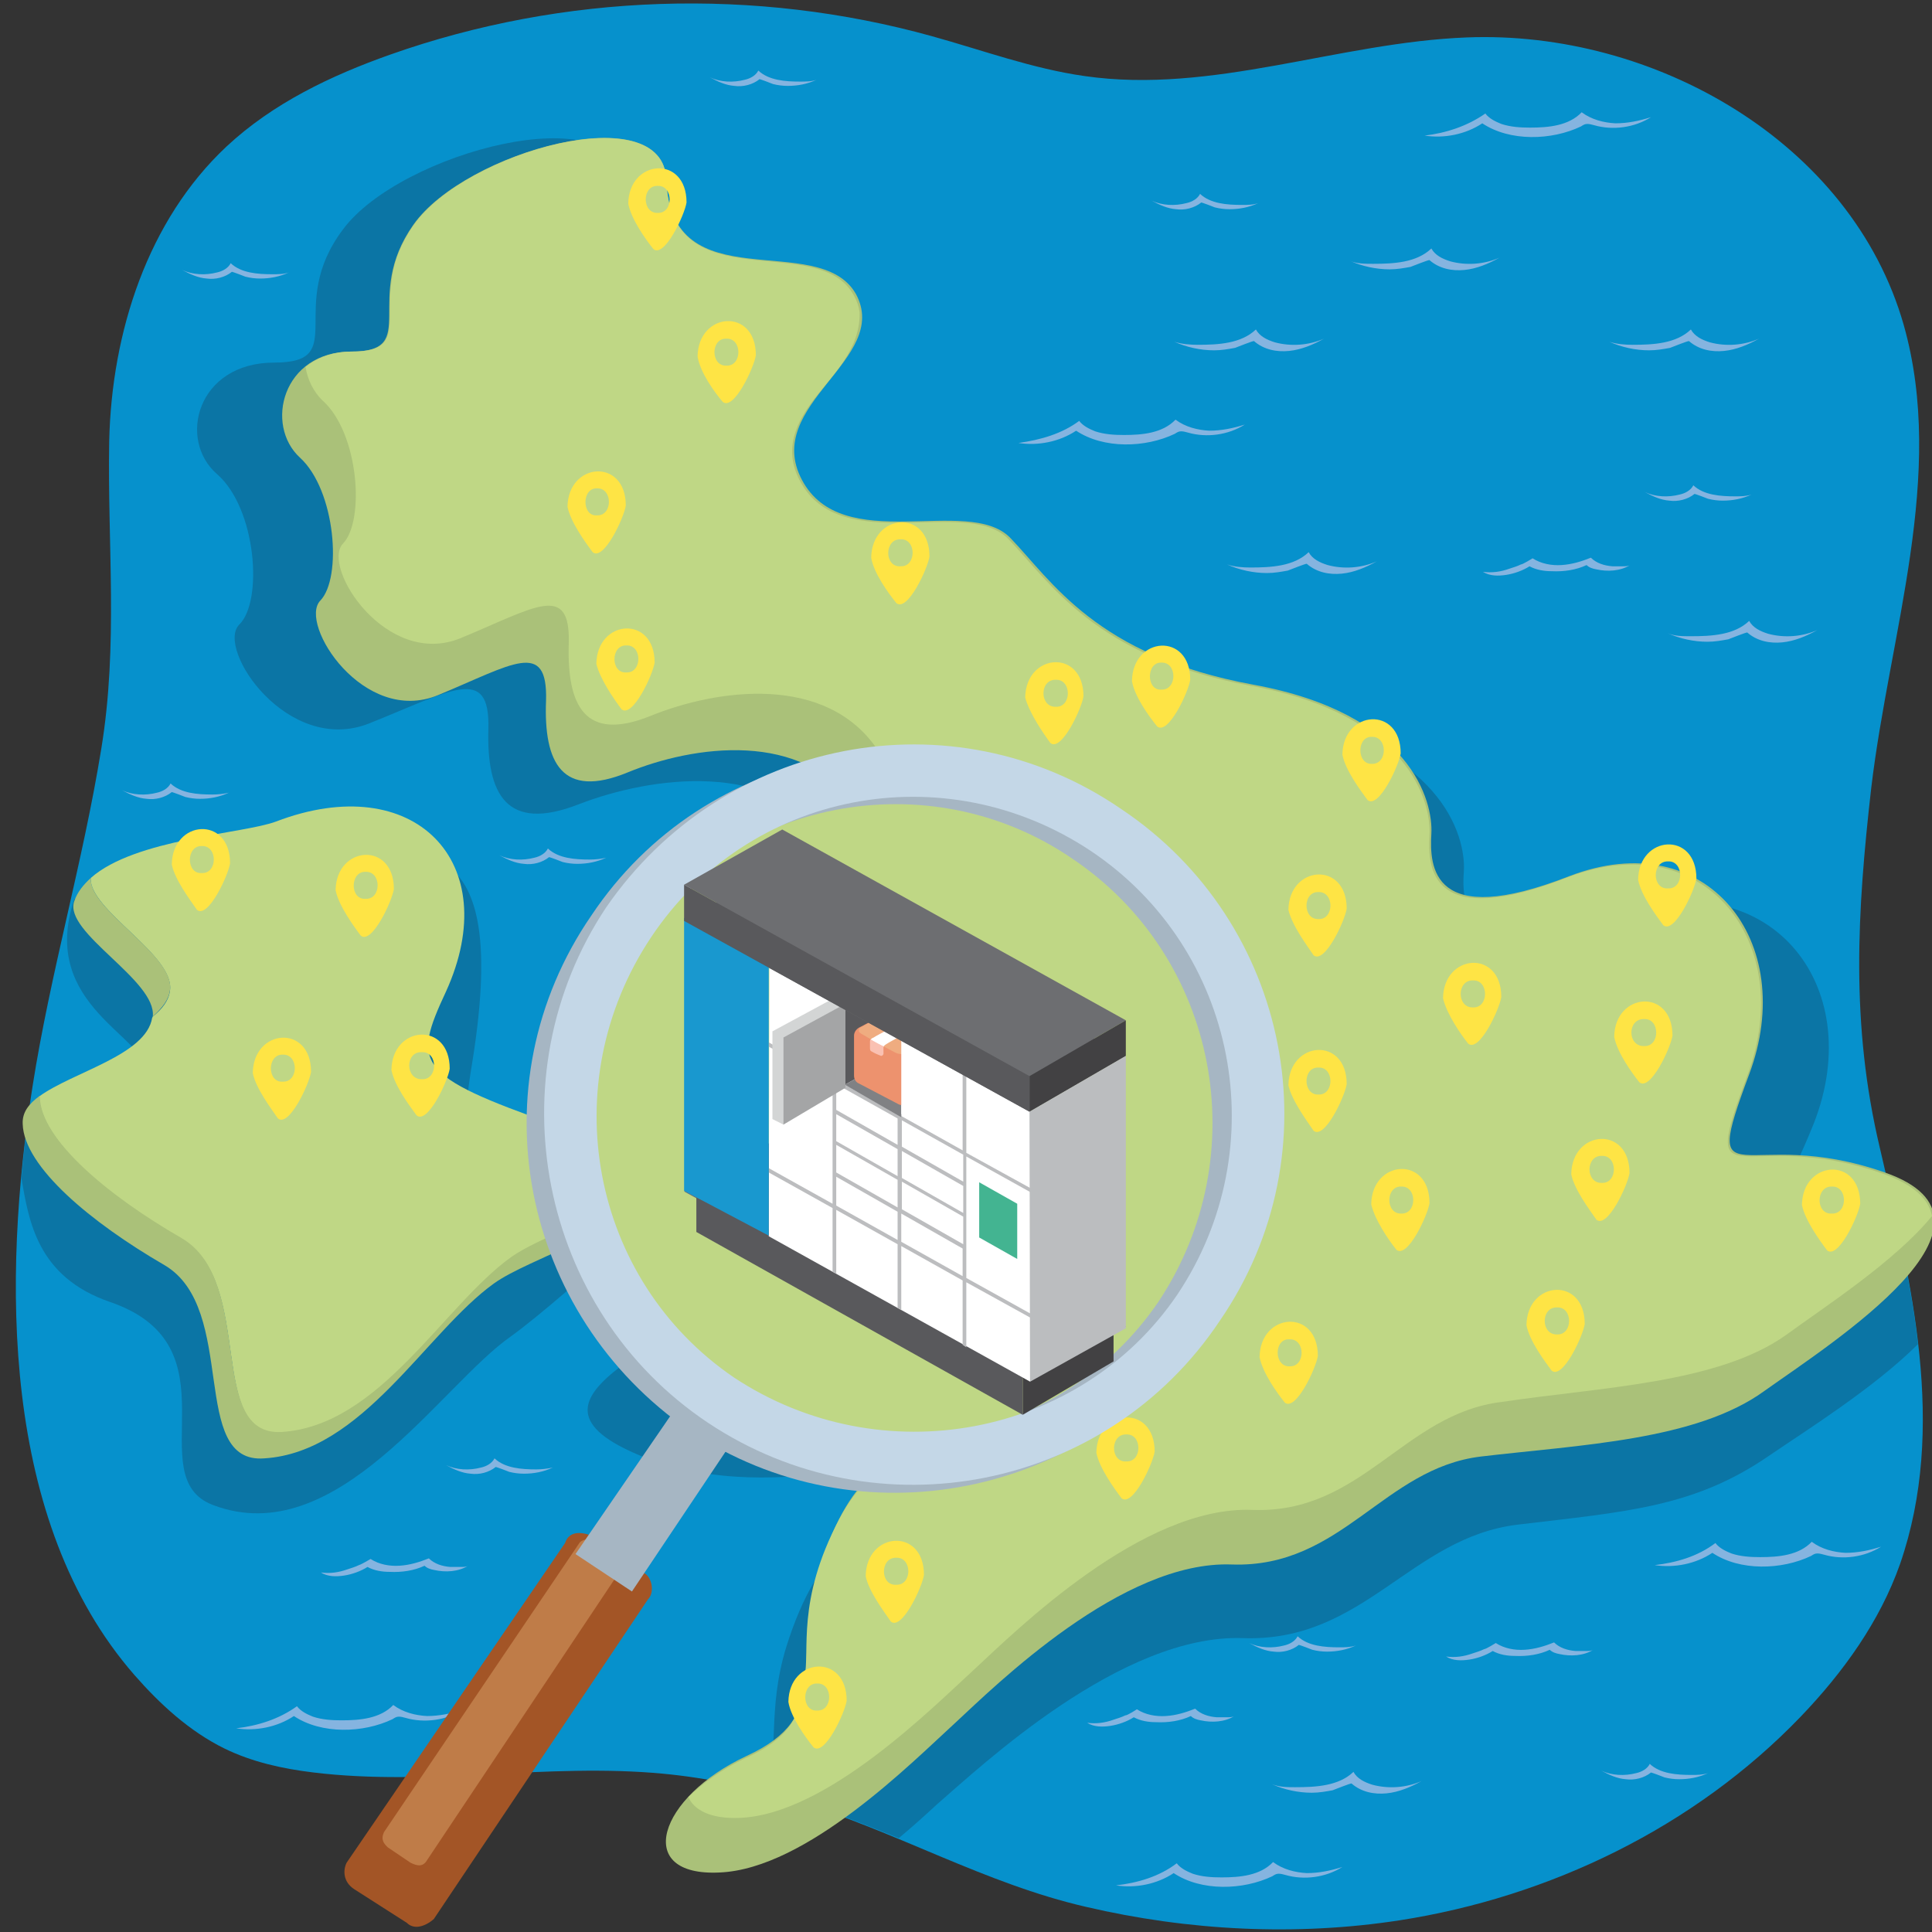 <?xml version="1.0" encoding="utf-8"?>
<!-- Generator: Adobe Illustrator 25.2.2, SVG Export Plug-In . SVG Version: 6.00 Build 0)  -->
<svg version="1.1" id="Layer_1" xmlns="http://www.w3.org/2000/svg" xmlns:xlink="http://www.w3.org/1999/xlink" x="0px" y="0px"
	 viewBox="0 0 314.9 314.9" style="enable-background:new 0 0 314.9 314.9;" xml:space="preserve">
<rect x="0" y="0" width="314.9" height="314.9" fill="#333333" stroke="none"/>
<style type="text/css">
	.st0{fill:#0691CC;}
	.st1{fill:#0B75A5;}
	.st2{fill:#AAC179;}
	.st3{fill:#BFD785;}
	.st4{fill:#85B4E0;}
	.st5{fill:#FEE445;}
	.st6{fill:#A35526;}
	.st7{fill:#BF7C48;}
	.st8{fill:#A6B6C3;}
	.st9{fill:#C4D7E7;}
	.st10{fill:#6D6E71;}
	.st11{fill:#424143;}
	.st12{fill:#59595C;}
	.st13{fill:#FFFFFF;}
	.st14{fill:#BCBDBF;}
	.st15{fill:#43B491;}
	.st16{fill:#808184;}
	.st17{fill:#D3D5D5;}
	.st18{fill:#A4A5A6;}
	.st19{fill:#ED926E;}
	.st20{fill:#EFAC80;}
	.st21{fill:none;}
	.st22{fill:#FCD8CD;}
	.st23{fill:#F0A983;}
	.st24{fill:#F09983;}
	.st25{fill:#FAC1B2;}
	.st26{fill:#EB846D;}
	.st27{fill:#BBBDBF;}
	.st28{fill:#1998CF;}
</style>
<path class="st0" d="M305,128.4c3-25.2,12.2-51,5.3-75.4c-8.5-29.9-40.8-48.1-71.2-46.9c-20.9,0.8-41.5,9.3-62.3,6.3
	c-8.5-1.2-16.6-4.2-24.9-6.5c-28.8-8-60-7-88.3,3c-9.6,3.4-19.1,7.9-26.7,15c-12.8,12-18.7,30.2-19.1,48
	c-0.3,16.9,1.5,33.2-1.3,50.2c-3,18.5-8.3,36.5-11.2,55C0.4,208.3,0.1,248,21.9,273c4.2,4.8,9,9.2,14.7,12c4.5,2.2,9.5,3.3,14.5,3.9
	c18.9,2.3,38-1.6,57,0.2c7.4,0.7,14.7,2.3,21.8,4.5c16.2,4.9,30.6,13.4,47.1,17.2c16.7,3.9,34.2,4.8,51.1,2.2
	c24.5-3.8,48.1-15.2,65.4-33.2c6.9-7.2,12.9-15.5,16.2-24.9c7.7-22.3,1.8-45.9-3.3-67.8C301.6,166.9,302.7,148.6,305,128.4z"/>
<g>
	<g>
		<path class="st1" d="M202.6,267c19.7,0.7,27.3-16.4,44.8-18.5c17.6-2.1,28.7-2.8,40.9-11.2c6-4.1,17.2-11.1,24.3-18.2
			c-0.7-6.5-2-13-3.4-19.4c-24.4-7.8-22.6,5.9-13.6-16.5c9-22.8-7.5-43.1-32.3-34c-24.7,9.1-25.1-1.7-24.7-7.3
			c0.3-5.6-3.6-20.7-31.9-25.5s-36.4-18-43.9-25.4c-7.5-7.3-30.1,3.2-37.3-9.8s16.2-20.7,9.7-31.8s-33,1.3-33.8-19.6
			c-0.4-14.4-36.2-5-45.5,7.6C46.4,50,57.2,59.1,44.7,59.1c-12.6,0-15.8,12.6-9.3,18.2c6.4,5.6,7.5,20.7,3.6,24.5
			c-3.9,3.9,7.9,21.4,21.2,16.1s19.7-9.7,19.4,0.9s2.9,16.9,14.7,12.3c11.9-4.6,31.6-7.3,40.9,5.9s13.3,21.7,0,22.7
			c-13.2,1.1-39.1,14.8-28.3,26.3c10.7,11.6,36.2,1.4,22.6,16.5c-13.6,15.1-47.4,23.8-27.7,33.6c19.7,9.8,47,2.4,62.4-4.6
			c15.5-7,29.8-14.1,22.9-4.7c-6.8,9.4-22.2,18.4-34.1,19.1c-11.8,0.7-19.7,6.2-24.8,22.4c-3.3,10.6-1,17.9-3.6,23.7
			c1.7,0.4,3.4,0.9,5.1,1.4c5.8,1.8,11.3,4,16.8,6.2c2.5-2.1,4.6-4,6.1-5.4C160.1,287.7,182.8,266.3,202.6,267z"/>
	</g>
	<path class="st2" d="M108.6,29.3c-0.4-13.6-32.8-4.6-41.2,7.3c-8.5,12,1.3,20.7-10.1,20.7c-11.3,0-14.2,12-8.4,17.3
		c5.8,5.3,6.9,19.6,3.3,23.3c-3.6,3.8,7.1,20.4,19.2,15.4s17.9-9.2,17.6,0.9c-0.4,10.1,2.6,16.1,13.3,11.7c10.7-4.4,28.6-7,37.1,5.6
		s12.1,20.7,0,21.7c-12.1,0.9-35.4,13.9-25.7,24.9s32.9,1.3,20.5,15.7c-12.4,14.3-42.9,22.7-25,32c17.9,9.4,42.6,2.3,56.6-4.4
		c14-6.6,27-13.4,20.9-4.6c-6.2,8.9-20.2,17.5-30.9,18.2c-10.7,0.6-17.9,6-22.4,21.3c-4.6,15.3,2.6,23.3-11.7,29.9
		c-14.4,6.7-18.6,19.7-4.4,19c14.2-0.6,31.4-18,38.3-24.3c6.8-6.3,27.3-26.6,45.2-25.9c17.9,0.6,24.7-15.7,40.6-17.6
		c16-1.9,35.1-2.6,46.2-10.7c11.1-7.9,42.3-27.7,19.6-35.6c-22.8-8-30.2,5.7-22.1-16c8.1-21.6-6.9-40.9-29.3-32.3
		c-22.5,8.8-22.8-1.6-22.5-6.9c0.3-5.3-3.3-19.6-29-24.3c-25.7-4.7-32.9-17-39.7-24c-6.9-6.9-27.3,3.1-33.9-9.4
		c-6.5-12.3,14.6-19.6,8.8-30.3C133.4,37.3,109.3,49.3,108.6,29.3L108.6,29.3z"/>
	<path class="st3" d="M291.1,217.6c6-4.4,17.8-12,23.8-19.4c-0.5-2.7-2.9-5.1-8-6.9c-22.8-8-30.2,5.7-22.1-16
		c8.1-21.6-6.9-40.9-29.3-32.3c-22.5,8.8-22.8-1.6-22.5-6.9c0.3-5.3-3.3-19.6-29-24.3c-25.7-4.7-32.9-17-39.7-24
		c-6.9-6.9-27.3,3.1-33.9-9.4c-2.8-5.2-0.6-9.6,2.4-13.5s7.5-8.1,7.3-14c-0.1-0.9-0.4-1.8-0.9-2.7c-5.8-10.8-29.9,1.2-30.6-18.8
		c-0.3-13.7-32.7-4.7-41.1,7.2c0,0.1,0,0.1-0.1,0.1c-3.3,4.9-3.5,8.1-3.8,11.1c-0.3,5.9,1.2,9.5-6.2,9.5c-3.2,0-5.7,1-7.6,2.5
		c0.3,2,1.3,4.1,2.8,5.5c5.9,5.3,6.9,19.6,3.3,23.3c-3.6,3.8,7.1,20.4,19.2,15.4s17.9-9.2,17.6,0.9s2.6,16.1,13.3,11.8
		c10.8-4.4,28.7-7,37.1,5.6c7.7,11.5,15.3,24.3,7.1,26.5c-7,3.9-3.6,3.3-10.8,4.6c-7.1,1.2-18.3,5.4-24.2,11.6
		c0.3,1.3,1,2.6,2.1,4.1c9.8,11,32.3,1.2,21.8,17.1c-0.7,0.9-1.1,1.6-1.7,3.2c-0.5,1.2-1.5,2.7-3.3,4.8
		c-6.8,7.8-19.1,13.9-25.8,19.3c0.9,1.1,2.3,2.2,4.5,3.4c17.9,9.4,42.6,2.3,56.6-4.4c13.9-6.6,27.6-13.3,21.4-4.5
		c-1.3,1.7-1.8,5.6-4.3,9.3c-6.2,8.9-20.2,17.5-30.9,18.2c-8.2,0.5-14.4,3.8-18.8,12.1c-7.1,13.4-4.7,21.5-5.7,25.9
		c-0.4,5.5-1.8,9.6-9.7,13.1c-3.8,1.8-6.9,4.1-9.2,6.3c0.9,2.1,3.6,3.6,8.4,3.4c14.2-0.6,31.4-18,38.3-24.3
		c6.8-6.3,27.3-26.6,45.2-25.9c17.9,0.7,24.7-15.7,40.7-17.6C260.8,226.1,280,225.5,291.1,217.6L291.1,217.6z"/>
	<g>
		<path class="st1" d="M17.9,212.2c21.1,7.2,4.7,28.5,16.8,33.1c20.2,7.7,37.1-19.5,48.6-27.5c4.6-3.3,13.8-11.4,16.4-13.9
			c2.5-2.5,5.1-13.3-0.3-15.1C75.6,180.9,74.9,186,77,173c6.6-41.2-10.3-36.8-33.7-28.2c-5.5,2-23.6-4.4-31.2,1.8
			c-5.9,17.5,12.5,22.5,11.8,28.5c-0.2,1.6,0,0-1.6,1.2c0,0.1,0,0.1,0,0.2c-1,5.8-11.5,1-17.5,4c-0.5,4-1,7.8-1.3,11.6
			C4.7,198.9,6,208.1,17.9,212.2z"/>
	</g>
	<path class="st3" d="M29.6,202c12.1,7,3.9,32.4,16.3,31.6c16-1,26.3-20.5,37.4-28.5c4.5-3.3,14.6-6.3,19.5-10.7l0.1-0.1
		c0.7-6.9-7.4-9.2-12.5-11c-22.7-8-23.2-9.9-17.7-21.7c9.6-21.1-5.2-36.3-27.7-27.7c-5.3,2-23,2.8-30.2,9.2
		c-0.4,5.2,13.8,12.6,12.9,18.4c-0.2,1.6-1.3,3-2.8,4.2c-0.1,0.1,0,0.1-0.1,0.2c-1,6.1-12.9,8.8-18.4,12.8c0,0.1,0,0.1,0,0.1
		C6.6,185.9,17.6,195,29.6,202L29.6,202z"/>
	<path class="st2" d="M83.3,204.9c-11.1,8-21.4,27.5-37.4,28.5c-12.4,0.7-4.2-24.5-16.3-31.6c-12-6.9-23-16.1-23.1-23
		c0-0.1,0-0.1,0-0.2c-1.8,1.3-2.9,2.7-2.8,4.6c0.2,7,11.2,16.1,23.1,23c12.1,7.1,3.9,32.5,16.3,31.5c16-1,26.3-20.5,37.4-28.5
		c6-4.3,21.4-8.2,22.4-15.1C97.8,198.6,87.8,201.7,83.3,204.9L83.3,204.9z"/>
	<path class="st2" d="M27.7,161.4c0.9-5.7-13.3-13.1-12.9-18.3c-1.2,1.1-2.2,2.3-2.7,3.8c-1.8,5.1,13.5,12.9,12.8,18.8
		C26.4,164.3,27.5,163,27.7,161.4L27.7,161.4z"/>
</g>
<g>
	<path class="st4" d="M175.9,68.6c0.6,0.8,1.6,1.3,2.6,1.7c1.5,0.5,3.1,0.6,4.7,0.6c3,0,6.3-0.3,8.4-2.5c1.6,1.2,3.6,1.7,5.5,1.8
		c2,0,3.9-0.4,5.8-1c-2.7,1.7-6.2,2.2-9.3,1.3c-0.4-0.1-0.7-0.2-1.1-0.2c-0.4,0-0.7,0.2-1,0.4c-4.8,2.3-11.6,2.5-16.1-0.5
		c-2.7,1.8-6.2,2.5-9.4,2C169.6,71.7,173.1,70.7,175.9,68.6z"/>
</g>
<g>
	<path class="st4" d="M195.2,56.2c3.4,0,7.1-0.2,9.5-2.5c0.6,1.1,1.8,1.7,3.1,2.1c2.6,0.7,5.5,0.5,8-0.6c-1.8,1-3.7,1.8-5.7,2
		s-4.1-0.2-5.7-1.6c-0.1-0.1-2.8,1-3.1,1.1c-1.1,0.2-2.2,0.4-3.4,0.4c-2.2,0-4.5-0.5-6.5-1.4C192.6,56.1,194.1,56.2,195.2,56.2z"/>
</g>
<g>
	<path class="st4" d="M203.8,92.5c3.4,0,7.1-0.2,9.5-2.5c0.6,1.1,1.8,1.7,3.1,2.1c2.6,0.7,5.5,0.5,8-0.6c-1.8,1-3.7,1.8-5.7,2
		s-4.1-0.2-5.7-1.6c-0.1-0.1-2.8,1-3.1,1.1c-1.1,0.2-2.2,0.4-3.4,0.4c-2.2,0-4.5-0.5-6.5-1.4C201.2,92.4,202.6,92.5,203.8,92.5z"/>
</g>
<g>
	<path class="st4" d="M266.1,56.2c3.4,0,7.1-0.2,9.5-2.5c0.6,1.1,1.8,1.7,3.1,2.1c2.6,0.7,5.5,0.5,8-0.6c-1.8,1-3.7,1.8-5.7,2
		s-4.1-0.2-5.7-1.6c-0.1-0.1-2.8,1-3.1,1.1c-1.1,0.2-2.2,0.4-3.4,0.4c-2.2,0-4.5-0.5-6.5-1.4C263.5,56.1,264.9,56.2,266.1,56.2z"/>
</g>
<g>
	<path class="st4" d="M202.4,33.4c-2.4,0-5.1-0.2-6.8-1.8c-0.4,0.8-1.3,1.3-2.2,1.5c-1.9,0.5-4,0.4-5.7-0.4c1.3,0.7,2.6,1.3,4,1.4
		c1.4,0.2,3-0.2,4.1-1.1c0.1,0,2,0.7,2.2,0.8c0.8,0.2,1.6,0.3,2.4,0.3c1.6,0,3.2-0.3,4.7-1C204.3,33.4,203.3,33.4,202.4,33.4z"/>
</g>
<g>
	<path class="st4" d="M130.4,13.3c-2.4,0-5.1-0.2-6.8-1.8c-0.4,0.8-1.3,1.3-2.2,1.5c-1.9,0.5-4,0.4-5.7-0.4c1.3,0.7,2.6,1.3,4,1.4
		c1.4,0.2,3-0.2,4.1-1.1c0.1,0,2,0.7,2.2,0.8c0.8,0.2,1.6,0.3,2.4,0.3c1.6,0,3.2-0.3,4.7-1C132.3,13.3,131.3,13.3,130.4,13.3z"/>
</g>
<g>
	<path class="st4" d="M44.4,44.7c-2.4,0-5.1-0.2-6.8-1.8c-0.4,0.8-1.3,1.3-2.2,1.5c-1.9,0.5-4,0.4-5.7-0.4c1.3,0.7,2.6,1.3,4,1.4
		c1.4,0.2,3-0.2,4.1-1.1c0.1,0,2,0.7,2.2,0.8c0.8,0.2,1.6,0.3,2.4,0.3c1.6,0,3.2-0.3,4.7-1C46.3,44.7,45.3,44.7,44.4,44.7z"/>
</g>
<g>
	<path class="st4" d="M242.1,18.5c0.6,0.8,1.6,1.3,2.6,1.7c1.5,0.5,3.1,0.6,4.7,0.6c3,0,6.3-0.3,8.4-2.5c1.6,1.2,3.6,1.7,5.5,1.8
		c2,0,3.9-0.4,5.8-1c-2.7,1.7-6.2,2.2-9.3,1.3c-0.4-0.1-0.7-0.2-1.1-0.2s-0.7,0.2-1,0.4c-4.8,2.3-11.6,2.5-16.1-0.5
		c-2.7,1.8-6.2,2.5-9.4,2C235.6,21.7,239.1,20.6,242.1,18.5z"/>
</g>
<g>
	<path class="st4" d="M275.6,103.7c3.4,0,7.1-0.2,9.5-2.5c0.6,1.1,1.8,1.7,3.1,2.1c2.6,0.7,5.5,0.5,8-0.6c-1.8,1-3.7,1.8-5.7,2
		s-4.1-0.2-5.7-1.6c-0.1-0.1-2.8,1-3.1,1.1c-1.1,0.2-2.2,0.4-3.4,0.4c-2.2,0-4.5-0.5-6.5-1.4C273,103.7,274.2,103.7,275.6,103.7z"/>
</g>
<g>
	<path class="st4" d="M223.8,43c3.4,0,7.1-0.2,9.5-2.5c0.6,1.1,1.8,1.7,3.1,2.1c2.6,0.7,5.5,0.5,8-0.6c-1.8,1-3.7,1.8-5.7,2
		s-4.1-0.2-5.7-1.6c-0.1-0.1-2.8,1-3.1,1.1c-1.1,0.2-2.2,0.4-3.4,0.4c-2.2,0-4.5-0.5-6.5-1.4C221.1,43,222.6,43,223.8,43z"/>
</g>
<g>
	<path class="st4" d="M282.8,80.9c-2.4,0-5.1-0.2-6.8-1.8c-0.4,0.8-1.3,1.3-2.2,1.5c-1.9,0.5-4,0.4-5.7-0.4c1.3,0.7,2.6,1.3,4,1.4
		c1.4,0.2,3-0.2,4.1-1.1c0.1,0,2,0.7,2.2,0.8c0.8,0.2,1.6,0.3,2.4,0.3c1.6,0,3.2-0.3,4.7-1C284.6,80.9,283.7,80.9,282.8,80.9z"/>
</g>
<g>
	<path class="st4" d="M249.8,91c1.4,0.9,3.1,1.2,4.7,1.1c1.7-0.1,3.3-0.6,4.8-1.2c0.9,0.9,2.2,1.3,3.5,1.4c0.6,0,1.1,0,1.7,0
		c0.4,0,0.9,0,1.2-0.2c-1.6,1-3.7,1.1-5.5,0.7c-0.6-0.1-1.2-0.3-1.6-0.7c-1.7,0.8-3.7,1.1-5.7,1c-1.2,0-2.5-0.2-3.6-0.8
		c-1.1,0.7-2.5,1.2-3.8,1.4s-2.7,0.2-3.8-0.5c1.5,0.2,2.9,0,4.3-0.5c0.6-0.2,1.3-0.4,1.9-0.7C248.2,92,249.8,91,249.8,91z"/>
</g>
<g>
	<path class="st4" d="M48.4,278.1c0.6,0.8,1.6,1.3,2.6,1.7c1.5,0.5,3.1,0.6,4.7,0.6c3,0,6.3-0.3,8.4-2.5c1.6,1.2,3.6,1.7,5.5,1.8
		c2,0,3.9-0.4,5.8-1c-2.7,1.7-6.2,2.2-9.3,1.3c-0.4-0.1-0.7-0.2-1.1-0.2c-0.4,0-0.7,0.2-1,0.4c-4.8,2.3-11.6,2.5-16.1-0.5
		c-2.7,1.8-6.2,2.5-9.4,2C42,281.3,45.5,280.2,48.4,278.1z"/>
</g>
<g>
	<path class="st4" d="M87.4,239.5c-2.4,0-5.1-0.2-6.8-1.8c-0.4,0.8-1.3,1.3-2.2,1.5c-1.9,0.5-4,0.4-5.7-0.4c1.3,0.7,2.6,1.3,4,1.4
		c1.4,0.2,3-0.2,4.1-1.1c0.1,0,2,0.7,2.2,0.8c0.8,0.2,1.6,0.3,2.4,0.3c1.6,0,3.2-0.3,4.7-1C89.2,239.4,88.2,239.5,87.4,239.5z"/>
</g>
<g>
	<path class="st4" d="M60.4,254.1c1.4,0.9,3.1,1.2,4.7,1.1c1.7-0.1,3.3-0.6,4.8-1.2c0.9,0.9,2.2,1.3,3.5,1.4c0.6,0,1.1,0,1.7,0
		c0.4,0,0.9,0,1.2-0.2c-1.6,1-3.7,1.1-5.5,0.7c-0.6-0.1-1.2-0.3-1.6-0.7c-1.7,0.8-3.7,1.1-5.7,1c-1.2,0-2.5-0.2-3.6-0.8
		c-1.1,0.7-2.5,1.2-3.8,1.4s-2.7,0.2-3.8-0.5c1.5,0.2,2.9,0,4.3-0.5c0.6-0.2,1.3-0.4,1.9-0.7C58.9,255,60.4,254.1,60.4,254.1z"/>
</g>
<g>
	<path class="st4" d="M96.1,140.1c-2.4,0-5.1-0.2-6.8-1.8c-0.4,0.8-1.3,1.3-2.2,1.5c-1.9,0.5-4,0.4-5.7-0.4c1.3,0.7,2.6,1.3,4,1.4
		c1.4,0.2,3-0.2,4.1-1.1c0.1,0,2,0.7,2.2,0.8c0.8,0.2,1.6,0.3,2.4,0.3c1.6,0,3.2-0.3,4.7-1C98,140,97,140.1,96.1,140.1z"/>
</g>
<g>
	<path class="st4" d="M34.6,129.5c-2.4,0-5.1-0.2-6.8-1.8c-0.4,0.8-1.3,1.3-2.2,1.5c-1.9,0.5-4,0.4-5.7-0.4c1.3,0.7,2.6,1.3,4,1.4
		c1.4,0.2,3-0.2,4.1-1.1c0.1,0,2,0.7,2.2,0.8c0.8,0.2,1.6,0.3,2.4,0.3c1.6,0,3.2-0.3,4.7-1C36.5,129.4,35.5,129.5,34.6,129.5z"/>
</g>
<g>
	<path class="st4" d="M108.5,146.1c1.4,0.9,3.1,1.2,4.7,1.1c1.7-0.1,3.3-0.6,4.8-1.2c0.9,0.9,2.2,1.3,3.5,1.4c0.6,0,1.1,0,1.7,0
		c0.4,0,0.9,0,1.2-0.2c-1.6,1-3.7,1.1-5.5,0.7c-0.6-0.1-1.2-0.3-1.6-0.7c-1.7,0.8-3.7,1.1-5.7,1c-1.2,0-2.5-0.2-3.6-0.8
		c-1.1,0.7-2.5,1.2-3.8,1.4s-2.7,0.2-3.8-0.5c1.5,0.2,2.9,0,4.3-0.5c0.6-0.2,1.3-0.4,1.9-0.7C107,147.1,108.5,146.1,108.5,146.1z"/>
</g>
<g>
	<path class="st4" d="M191.8,303.7c0.6,0.8,1.6,1.3,2.6,1.7c1.5,0.5,3.1,0.6,4.7,0.6c3,0,6.3-0.3,8.4-2.5c1.6,1.2,3.6,1.7,5.5,1.8
		c2,0,3.9-0.4,5.8-1c-2.7,1.7-6.2,2.2-9.3,1.3c-0.4-0.1-0.7-0.2-1.1-0.2c-0.4,0-0.7,0.2-1,0.4c-4.8,2.3-11.6,2.5-16.1-0.5
		c-2.7,1.8-6.2,2.5-9.4,2C185.4,306.9,188.9,305.9,191.8,303.7z"/>
</g>
<g>
	<path class="st4" d="M279.6,251.5c0.6,0.8,1.6,1.3,2.6,1.7c1.5,0.5,3.1,0.6,4.7,0.6c3,0,6.3-0.3,8.4-2.5c1.6,1.2,3.6,1.7,5.5,1.8
		c2,0,3.9-0.4,5.8-1c-2.7,1.7-6.2,2.2-9.3,1.3c-0.4-0.1-0.7-0.2-1.1-0.2s-0.7,0.2-1,0.4c-4.8,2.3-11.6,2.5-16.1-0.5
		c-2.7,1.8-6.2,2.5-9.4,2C273.2,254.7,276.7,253.7,279.6,251.5z"/>
</g>
<g>
	<path class="st4" d="M211.1,291.3c3.4,0,7.1-0.2,9.5-2.5c0.6,1.1,1.8,1.7,3.1,2.1c2.6,0.7,5.5,0.5,8-0.6c-1.8,1-3.7,1.8-5.7,2
		s-4.1-0.2-5.7-1.6c-0.1-0.1-2.8,1-3.1,1.1c-1.1,0.2-2.2,0.4-3.4,0.4c-2.2,0-4.5-0.5-6.5-1.4C208.6,291.3,209.8,291.3,211.1,291.3z"
		/>
</g>
<g>
	<path class="st4" d="M218.3,268.5c-2.4,0-5.1-0.2-6.8-1.8c-0.4,0.8-1.3,1.3-2.2,1.5c-1.9,0.5-4,0.4-5.7-0.4c1.3,0.7,2.6,1.3,4,1.4
		c1.4,0.2,3-0.2,4.1-1.1c0.1,0,2,0.7,2.2,0.8c0.8,0.2,1.6,0.3,2.4,0.3c1.6,0,3.2-0.3,4.7-1C220.1,268.5,219.2,268.5,218.3,268.5z"/>
</g>
<g>
	<path class="st4" d="M275.7,289.3c-2.4,0-5.1-0.2-6.8-1.8c-0.4,0.8-1.3,1.3-2.2,1.5c-1.9,0.5-4,0.4-5.7-0.4c1.3,0.7,2.6,1.3,4,1.4
		c1.4,0.2,3-0.2,4.1-1.1c0.1,0,2,0.7,2.2,0.8c0.8,0.2,1.6,0.3,2.4,0.3c1.6,0,3.2-0.3,4.7-1C277.5,289.3,276.6,289.3,275.7,289.3z"/>
</g>
<g>
	<path class="st4" d="M185.3,278.6c1.4,0.9,3.1,1.2,4.7,1.1c1.7-0.1,3.3-0.6,4.8-1.2c0.9,0.9,2.2,1.3,3.5,1.4c0.6,0,1.1,0,1.7,0
		c0.4,0,0.9,0,1.2-0.2c-1.6,1-3.7,1.1-5.5,0.7c-0.6-0.1-1.2-0.3-1.6-0.7c-1.7,0.8-3.7,1.1-5.7,1c-1.2,0-2.5-0.2-3.6-0.8
		c-1.1,0.7-2.5,1.2-3.8,1.4c-1.3,0.2-2.7,0.2-3.8-0.5c1.5,0.2,2.9,0,4.3-0.5c0.6-0.2,1.3-0.4,1.9-0.7
		C183.8,279.6,185.3,278.6,185.3,278.6z"/>
</g>
<g>
	<path class="st4" d="M243.8,267.8c1.4,0.9,3.1,1.2,4.7,1.1c1.7-0.1,3.3-0.6,4.8-1.2c0.9,0.9,2.2,1.3,3.5,1.4c0.6,0,1.1,0,1.7,0
		c0.4,0,0.9,0,1.2-0.2c-1.6,1-3.7,1.1-5.5,0.7c-0.6-0.1-1.2-0.3-1.6-0.7c-1.7,0.8-3.7,1.1-5.7,1c-1.2,0-2.5-0.2-3.6-0.8
		c-1.1,0.7-2.5,1.2-3.8,1.4c-1.3,0.2-2.7,0.2-3.8-0.5c1.5,0.2,2.9,0,4.3-0.5c0.6-0.2,1.3-0.4,1.9-0.7
		C242.2,268.8,243.8,267.8,243.8,267.8z"/>
</g>
<circle class="st3" cx="146.8" cy="181.4" r="58.1"/>
<path class="st5" d="M214.1,184.3c1.8,1.5,5.1-5.6,5.4-7.6c0-7.8-9.4-7.1-9.5,0.2C210.6,179.5,213.1,182.8,214.1,184.3L214.1,184.3z
	 M214.9,174c2.6-0.1,2.6,4.5,0,4.4C212.3,178.5,212.3,173.9,214.9,174L214.9,174z"/>
<path class="st5" d="M239.3,170.1c1.8,1.5,5.1-5.6,5.4-7.6c0-7.8-9.4-7.1-9.5,0.2C235.8,165.3,238.1,168.6,239.3,170.1L239.3,170.1z
	 M240.1,159.8c2.6-0.1,2.6,4.5,0,4.4C237.4,164.3,237.4,159.7,240.1,159.8L240.1,159.8z"/>
<path class="st5" d="M227.6,203.7c1.8,1.5,5.1-5.6,5.4-7.6c0-7.8-9.4-7.1-9.5,0.2C224.1,198.9,226.4,202.2,227.6,203.7L227.6,203.7z
	 M228.4,193.4c2.6-0.1,2.6,4.5,0,4.4C225.8,197.9,225.8,193.3,228.4,193.4L228.4,193.4z"/>
<path class="st5" d="M260.2,198.8c1.8,1.5,5.1-5.6,5.4-7.6c0-7.8-9.4-7.1-9.5,0.2C256.6,193.9,259.1,197.2,260.2,198.8L260.2,198.8z
	 M261.1,188.4c2.6-0.1,2.6,4.5,0,4.4C258.4,192.9,258.4,188.3,261.1,188.4L261.1,188.4z"/>
<path class="st5" d="M267.2,176.4c1.8,1.5,5.1-5.6,5.4-7.6c0-7.8-9.4-7.1-9.5,0.2C263.6,171.6,266,174.9,267.2,176.4L267.2,176.4z
	 M268,166.1c2.6-0.1,2.6,4.5,0,4.4C265.2,170.6,265.2,166,268,166.1L268,166.1z"/>
<path class="st5" d="M271.1,150.8c1.8,1.5,5.1-5.6,5.4-7.6c0-7.8-9.4-7.1-9.5,0.2C267.5,146,270,149.3,271.1,150.8L271.1,150.8z
	 M271.9,140.4c2.6-0.1,2.6,4.5,0,4.4C269.2,145,269.2,140.3,271.9,140.4L271.9,140.4z"/>
<path class="st5" d="M252.9,223.4c1.8,1.5,5.1-5.6,5.4-7.6c0-7.8-9.4-7.1-9.5,0.2C249.3,218.6,251.8,221.9,252.9,223.4L252.9,223.4z
	 M253.8,213.1c2.6-0.1,2.6,4.5,0,4.4C251.1,217.6,251.1,213,253.8,213.1L253.8,213.1z"/>
<path class="st5" d="M297.8,203.8c1.8,1.5,5.1-5.6,5.4-7.6c0-7.8-9.4-7.1-9.5,0.2C294.2,198.9,296.6,202.2,297.8,203.8L297.8,203.8z
	 M298.6,193.4c2.6-0.1,2.6,4.5,0,4.4C295.9,198,295.9,193.3,298.6,193.4L298.6,193.4z"/>
<path class="st5" d="M209.4,228.6c1.8,1.5,5.1-5.6,5.4-7.6c0-7.8-9.4-7.1-9.5,0.2C205.8,223.8,208.2,227.1,209.4,228.6L209.4,228.6z
	 M210.2,218.3c2.6-0.1,2.6,4.5,0,4.4C207.6,222.8,207.6,218.1,210.2,218.3L210.2,218.3z"/>
<path class="st5" d="M214.1,155.7c1.8,1.5,5.1-5.6,5.4-7.6c0-7.8-9.4-7.1-9.5,0.2C210.6,150.9,213.1,154.2,214.1,155.7L214.1,155.7z
	 M214.9,145.4c2.6-0.1,2.6,4.5,0,4.4C212.3,149.9,212.3,145.3,214.9,145.4L214.9,145.4z"/>
<path class="st5" d="M222.9,130.4c1.8,1.5,5.1-5.6,5.4-7.6c0-7.8-9.4-7.1-9.5,0.2C219.3,125.6,221.8,128.9,222.9,130.4L222.9,130.4z
	 M223.6,120.1c2.6-0.1,2.6,4.5,0,4.4C221.1,124.6,221.1,120,223.6,120.1L223.6,120.1z"/>
<path class="st5" d="M188.6,118.4c1.8,1.5,5.1-5.6,5.4-7.6c0-7.8-9.4-7.1-9.5,0.2C184.9,113.5,187.3,116.8,188.6,118.4L188.6,118.4z
	 M189.3,108c2.6-0.1,2.6,4.5,0,4.4C186.8,112.6,186.8,107.9,189.3,108L189.3,108z"/>
<path class="st5" d="M171.2,121.1c1.8,1.5,5.1-5.6,5.4-7.6c0-7.8-9.4-7.1-9.5,0.2C167.8,116.3,170.1,119.6,171.2,121.1L171.2,121.1z
	 M172.1,110.8c2.6-0.1,2.6,4.5,0,4.4C169.4,115.3,169.4,110.7,172.1,110.8L172.1,110.8z"/>
<path class="st5" d="M146.1,98.3c1.8,1.5,5.1-5.6,5.4-7.6c0-7.8-9.4-7.1-9.5,0.2C142.4,93.4,144.8,96.7,146.1,98.3L146.1,98.3z
	 M146.8,87.9c2.6-0.1,2.6,4.5,0,4.4C144.1,92.5,144.1,87.8,146.8,87.9L146.8,87.9z"/>
<path class="st5" d="M106.5,40.6c1.8,1.5,5.1-5.6,5.4-7.6c0-7.8-9.4-7.1-9.5,0.2C102.9,35.8,105.3,39.1,106.5,40.6L106.5,40.6z
	 M107.2,30.3c2.6-0.1,2.6,4.5,0,4.4C104.6,34.8,104.6,30.2,107.2,30.3L107.2,30.3z"/>
<path class="st5" d="M117.8,65.5c1.8,1.5,5.1-5.6,5.4-7.6c0-7.8-9.4-7.1-9.5,0.2C114.1,60.7,116.5,64,117.8,65.5L117.8,65.5z
	 M118.4,55.2c2.6-0.1,2.6,4.5,0,4.4C115.8,59.7,115.8,55.1,118.4,55.2L118.4,55.2z"/>
<path class="st5" d="M101.3,115.6c1.8,1.5,5.1-5.6,5.4-7.6c0-7.8-9.4-7.1-9.5,0.2C97.8,110.7,100.1,114,101.3,115.6L101.3,115.6z
	 M102.1,105.2c2.6-0.1,2.6,4.5,0,4.4C99.5,109.8,99.5,105.1,102.1,105.2L102.1,105.2z"/>
<path class="st5" d="M32.1,148.3c1.8,1.5,5.1-5.6,5.4-7.6c0-7.8-9.4-7.1-9.5,0.2C28.5,143.4,31,146.7,32.1,148.3L32.1,148.3z
	 M32.9,137.9c2.6-0.1,2.6,4.5,0,4.4C30.3,142.5,30.3,137.8,32.9,137.9L32.9,137.9z"/>
<path class="st5" d="M58.8,152.5c1.8,1.5,5.1-5.6,5.4-7.6c0-7.8-9.4-7.1-9.5,0.2C55.2,147.6,57.6,150.9,58.8,152.5L58.8,152.5z
	 M59.6,142.1c2.6-0.1,2.6,4.5,0,4.4C57,146.7,57,142,59.6,142.1L59.6,142.1z"/>
<path class="st5" d="M67.9,181.8c1.8,1.5,5.1-5.6,5.4-7.6c0-7.8-9.4-7.1-9.5,0.2C64.3,177,66.8,180.3,67.9,181.8L67.9,181.8z
	 M68.8,171.5c2.6-0.1,2.6,4.5,0,4.4C66,176,66,171.3,68.8,171.5L68.8,171.5z"/>
<path class="st5" d="M45.3,182.3c1.8,1.5,5.1-5.6,5.4-7.6c0-7.8-9.4-7.1-9.5,0.2C41.7,177.4,44.2,180.7,45.3,182.3L45.3,182.3z
	 M46.1,171.9c2.6-0.1,2.6,4.5,0,4.4C43.5,176.5,43.5,171.8,46.1,171.9L46.1,171.9z"/>
<path class="st5" d="M96.6,90c1.8,1.5,5.1-5.6,5.4-7.6c0-7.8-9.4-7.1-9.5,0.2C93,85.1,95.4,88.4,96.6,90L96.6,90z M97.3,79.6
	c2.6-0.1,2.6,4.5,0,4.4C94.8,84.2,94.8,79.5,97.3,79.6L97.3,79.6z"/>
<path class="st5" d="M182.8,244.2c1.8,1.5,5.1-5.6,5.4-7.6c0-7.8-9.4-7.1-9.5,0.2C179.2,239.3,181.6,242.6,182.8,244.2L182.8,244.2z
	 M183.6,233.8c2.6-0.1,2.6,4.5,0,4.4C180.9,238.4,180.9,233.7,183.6,233.8L183.6,233.8z"/>
<path class="st5" d="M145.2,264.3c1.8,1.5,5.1-5.6,5.4-7.6c0-7.8-9.4-7.1-9.5,0.2C141.6,259.4,144.1,262.7,145.2,264.3L145.2,264.3z
	 M146.1,253.9c2.6-0.1,2.6,4.5,0,4.4C143.4,258.5,143.4,253.8,146.1,253.9L146.1,253.9z"/>
<path class="st5" d="M132.6,284.8c1.8,1.5,5.1-5.6,5.4-7.6c0-7.8-9.4-7.1-9.5,0.2C128.9,279.9,131.3,283.2,132.6,284.8L132.6,284.8z
	 M133.2,274.4c2.6-0.1,2.6,4.5,0,4.4C130.6,279,130.6,274.3,133.2,274.4L133.2,274.4z"/>
<g>
	<path class="st6" d="M66.3,313.4c-8.6-5.5-8.6-5.5-8.6-5.5c-1.8-1.2-1.8-3.1-1.2-4.3c35.6-52.1,35.6-52.1,35.6-52.1
		c0.6-1.9,2.5-1.9,4.3-1.2c8.6,6.1,8.6,6.1,8.6,6.1c1.2,0.6,1.8,3.1,0.6,4.3c-34.9,52.1-34.9,52.1-34.9,52.1
		C69.3,314,67.5,314.6,66.3,313.4L66.3,313.4z"/>
	<path class="st7" d="M66.9,303.6c-3.7-2.5-3.7-2.5-3.7-2.5c-0.6-0.6-1.2-1.2-0.6-2.5c31.9-47.2,31.9-47.2,31.9-47.2
		c0.6-0.6,1.8-0.6,2.5-0.6c3.7,3.1,3.7,3.1,3.7,3.1c1.2,0.6,1.2,1.2,0.6,1.8c-31.9,47.8-31.9,47.8-31.9,47.8
		C68.8,304.2,68.1,304.2,66.9,303.6L66.9,303.6z"/>
	<polygon class="st8" points="103,259.4 93.8,253.3 109.8,230 119,235.5 	"/>
	<path class="st8" d="M179.8,133.2c-27.6-19-65-11.6-83.4,16c-19,27.6-11.6,65,16,84c27.6,18.4,65,11,84-16.6
		C214.6,188.9,207.2,151.5,179.8,133.2L179.8,133.2z M117.1,225.7c-23.9-15.9-30-47.8-14.1-71.7c16-23.9,48.4-30,71.7-14.1
		c23.9,16,30,48.4,14.1,72.3C172.9,235.5,140.4,241.7,117.1,225.7L117.1,225.7z"/>
	<path class="st9" d="M182.8,131.9c-27.6-19-65-11.6-84,16c-18.4,27.6-11,65.6,16.6,84s65,11,83.4-16.6
		C217.8,187.7,210.3,150.3,182.8,131.9L182.8,131.9z M119.6,224.5c-23.3-15.9-29.4-47.8-13.5-71.7s47.8-30,71.7-14.1
		c23.9,16,30.1,48.4,14.1,72.3C176.1,234.3,143.6,240.4,119.6,224.5L119.6,224.5z"/>
	<g>
		<polygon class="st10" points="127.5,185.1 183.5,216.2 167.8,225.3 111.5,194.2 		"/>
		<polygon class="st11" points="181.5,216.3 181.5,221.9 166.7,230.6 166.7,216.3 		"/>
		<polygon class="st12" points="113.5,195.2 113.5,200.8 166.7,230.6 166.7,218.6 		"/>
		<g>
			<polygon class="st13" points="125.4,157.2 167.9,180.7 167.9,225.2 125.3,201.5 			"/>
			<path class="st14" d="M125.3,191.1l10.4,5.8v10.4l0.6,0.3v-10.4l10,5.6v10.4l0.6,0.3v-10.4l10,5.6v10.5l0.6,0.4V209l11.4,6.3
				l0.3-0.5l-11.7-6.5v-19.8l11.5,6.4l0.3-0.5l-11.8-6.5v-13.3h-0.6v12.9l-10-5.6v-12.8l-0.6-0.7v13.2l-10-5.6v-13l-0.6-0.4v13.1
				l-10.4-5.8v0.7l10.4,5.7v19.9l-10.4-5.8L125.3,191.1L125.3,191.1z M157,197.7l-10-5.7v-4.4l10,5.7V197.7z M136.3,181.6l10,5.7
				v4.4l-10-5.7V181.6z M157,202.8l-10-5.7v-4.5l10,5.7V202.8z M146.3,196.8l-10-5.7v-4.5l10,5.7V196.8z M146.3,182.3v4.3l-10-5.7
				v-4.2L146.3,182.3z M157,188.2v4.4l-10-5.7v-4.3L157,188.2z M146.9,202.4v-4.6l10,5.7v4.5L146.9,202.4z M136.3,196.5v-4.7l10,5.7
				v4.6L136.3,196.5z"/>
			<polygon class="st15" points="165.8,196.2 165.8,205.2 159.6,201.7 159.6,192.7 			"/>
			<g>
				<polygon class="st12" points="136.3,176 136.3,163.1 146.9,168.8 146.9,171.7 137.7,176.8 				"/>
				<polygon class="st16" points="137.7,176.8 146.9,171.7 146.9,182.1 				"/>
			</g>
			<g>
				<polygon class="st17" points="137.8,163.6 135.9,162.7 125.9,168.1 125.9,182.4 127.7,183.3 				"/>
				<polygon class="st18" points="137.8,163.6 127.7,169.1 127.7,183.3 137.8,177.3 				"/>
			</g>
			<g>
				<g>
					<path class="st19" d="M154.1,167.5c0,0,0,0-6.3-3.3c-0.5-0.3-1-0.3-1.5,0c0,0,0,0-6.3,3.3c-0.5,0.3-0.8,0.8-0.8,1.3
						c0,0,0,0,0,6.5c0,0.6,0.3,1.1,0.8,1.3c0,0,0,0,6.3,3.3c0.5,0.3,1,0.3,1.5,0c0,0,0,0,6.3-3.3c0.5-0.3,0.8-0.8,0.8-1.3
						c0,0,0,0,0-6.5C155,168.3,154.7,167.8,154.1,167.5z"/>
					<path class="st20" d="M142.3,169.6c0.1-0.1-0.1-0.4,0.1-0.5c0.6-0.3,5-2.7,7.2-3.9c0.5,0.3,0.5,0.3,0.5,0.3
						c-2.3-1.2-2.3-1.2-2.3-1.2c-0.2-0.1-0.5-0.2-0.7-0.2c-0.3,0-0.5,0.1-0.7,0.2c-0.4,0.2-0.8,0.4-1.2,0.7c-0.6,0.3-1,0.4-1.6,0.7
						c-0.2,0.1-1.3,0.7-1.5,0.8c-0.5,0.2-1.3,0.7-1.7,0.9c-0.2,0.1-0.4,0.2-0.4,0.4c-0.1,0.4,0.1,0.5,0.4,0.7
						C140.9,168.8,142.3,169.6,142.3,169.6z M147.1,171.8c0.3,0,0.7-0.1,0.9-0.2l0,0l0,0c1.1-0.6,2.9-1.5,4.5-2.3
						c0.6-0.3,1.2-0.6,1.6-0.8c0.2-0.1,0.2-0.2,0.2-0.4l0,0c0-0.1-0.1-0.2-0.2-0.3l-0.1-0.1c-1.7-0.9-1.7-0.9-1.7-0.9
						c-1-0.5-1-0.5-1-0.5c-7.1,4-7.6,3-7.6,3s0.2,1,0.2,1.2l2.1,1.1C146.5,171.8,146.7,171.8,147.1,171.8L147.1,171.8L147.1,171.8z"
						/>
				</g>
				<g>
					<path class="st21" d="M147,164.1c0.3,0,0.5,0.1,0.8,0.2l6.3,3.3c0.5,0.3,0.8,0.8,0.8,1.3l-0.1,6.5c0,0.6-0.3,1.1-0.8,1.3
						l-6.3,3.3c-0.1,0.1-0.3,0.1-0.4,0.2h-0.9c-0.1,0-0.2-0.1-0.3-0.1l-6.3-3.3c-0.4-0.2-0.7-0.6-0.8-1.1v-7.1
						c0.1-0.5,0.4-0.8,0.8-1.1l6.3-3.3C146.5,164.1,146.8,164.1,147,164.1z"/>
					<g>
						<g>
							<path class="st22" d="M147.8,180.2c0,0,0,0,6.3-3.3c0.5-0.3,0.8-0.8,0.8-1.3c0,0.6-0.3,1.1-0.8,1.3
								C154.1,176.9,154.1,176.9,147.8,180.2c-0.1,0-0.1,0.1-0.2,0.1C147.7,180.2,147.7,180.2,147.8,180.2z"/>
						</g>
					</g>
				</g>
				<g>
					<g>
						<path class="st23" d="M148.1,171.6c1.1-0.6,2.9-1.5,4.5-2.3C151,170,149.2,171,148.1,171.6z M148.1,171.6L148.1,171.6
							L148.1,171.6z"/>
						<path class="st24" d="M142.2,169.5l-2.3-1.2l0,0L142.2,169.5z M146,171.5l-1.9-1L146,171.5L146,171.5L146,171.5z"/>
					</g>
				</g>
				<g>
					<path class="st13" d="M149.6,165.2c-2.2,1.2-6.6,3.5-7.2,3.9c-0.2,0.1-0.5,0.2-0.5,0.5c0,0.1,0.1,0.2,0.1,0.3
						c0.1,0.1,0.1,0.3,0.2,0.4c0.1,0.1,0.2,0.2,0.3,0.3c0.3,0.2,0.7,0.2,1.1,0.2c0.1,0,0.2,0,0.2,0c0.1,0,0,0.1,0.1,0
						c0.1-0.1,0-0.3,0.7-0.7c0.1-0.1,1.8-1,2.1-1.2c0.5-0.3,0.9-0.5,1.4-0.8c0.6-0.3,1.2-0.7,1.8-1c0.5-0.3,1-0.6,1.5-0.9
						L149.6,165.2z"/>
				</g>
				<g>
					<path class="st21" d="M149.6,165.2l1.9,1l-7.1,4c-0.3,0.2-0.3,0.6-0.7,0.8c-0.2,0.1-0.5,0-0.7-0.1c-0.2-0.1-0.4-0.3-0.6-0.4
						c-0.1-0.1-0.2-0.1-0.4-0.2c-0.2-0.1-0.1-0.3-0.1-0.5s0.1-0.4,0.4-0.6C143,168.7,147.4,166.4,149.6,165.2z"/>
					<g>
						<g>
							<path class="st13" d="M142.3,171.4C142.2,171.4,142.2,171.4,142.3,171.4L142.3,171.4z"/>
						</g>
					</g>
				</g>
				<g>
					<path class="st25" d="M141.9,169.4c-0.1,0.1-0.1,0.3-0.1,0.4c0,0.3,0,0.8,0,1.1s0.1,0.4,0.3,0.5c0.3,0.2,1.2,0.6,1.5,0.7
						c0.2,0,0.3-0.1,0.4-0.3c0-0.1,0-0.3,0-0.4c0-0.3,0-0.6,0-0.9C144,170.6,142.2,169.6,141.9,169.4z"/>
					<path class="st26" d="M147.6,180.3c0.1,0,0.1-0.1,0.2-0.1c6.3-3.3,6.3-3.3,6.3-3.3c0.5-0.3,0.8-0.8,0.8-1.3c0-6.5,0-6.5,0-6.5
						c0-0.3-0.1-0.5-0.2-0.7h-0.1l0,0c-0.1,0-0.2,0-0.2,0.1c-0.5,0.3-1.1,0.6-1.8,0.9c-1.6,0.8-3.4,1.7-4.5,2.3l0,0l0,0
						c-0.1,0-0.1,0.1-0.2,0.1c-0.5,0.2-0.9,0.7-0.9,1.2c0,0.1,0,0.1,0,0.2l0,0c0,0.1,0,0.2,0,0.4c0,1.6,0,4.3,0,6.1
						C147.1,179.9,147.3,180.1,147.6,180.3z"/>
				</g>
			</g>
			<polygon class="st13" points="146.9,181.6 155.9,182.5 155.9,168.9 146.9,168 			"/>
		</g>
		<polygon class="st10" points="127.5,141.1 183.5,172.1 167.8,181.2 111.5,150.1 		"/>
		<polygon class="st10" points="127.5,135.2 183.5,166.3 167.8,175.4 111.5,144.2 		"/>
		<polygon class="st11" points="183.5,166.3 183.5,172.1 167.8,181.2 167.8,175.4 		"/>
		<polygon class="st27" points="183.5,172.1 167.8,181.2 167.9,225.2 183.5,216.5 		"/>
		<polygon class="st28" points="111.5,194.1 125.3,201.4 125.3,156.9 111.5,149.6 111.5,149.6 		"/>
		<polygon class="st12" points="111.5,144.2 111.5,150.1 167.8,181.2 167.8,175.4 		"/>
	</g>
</g>
</svg>
